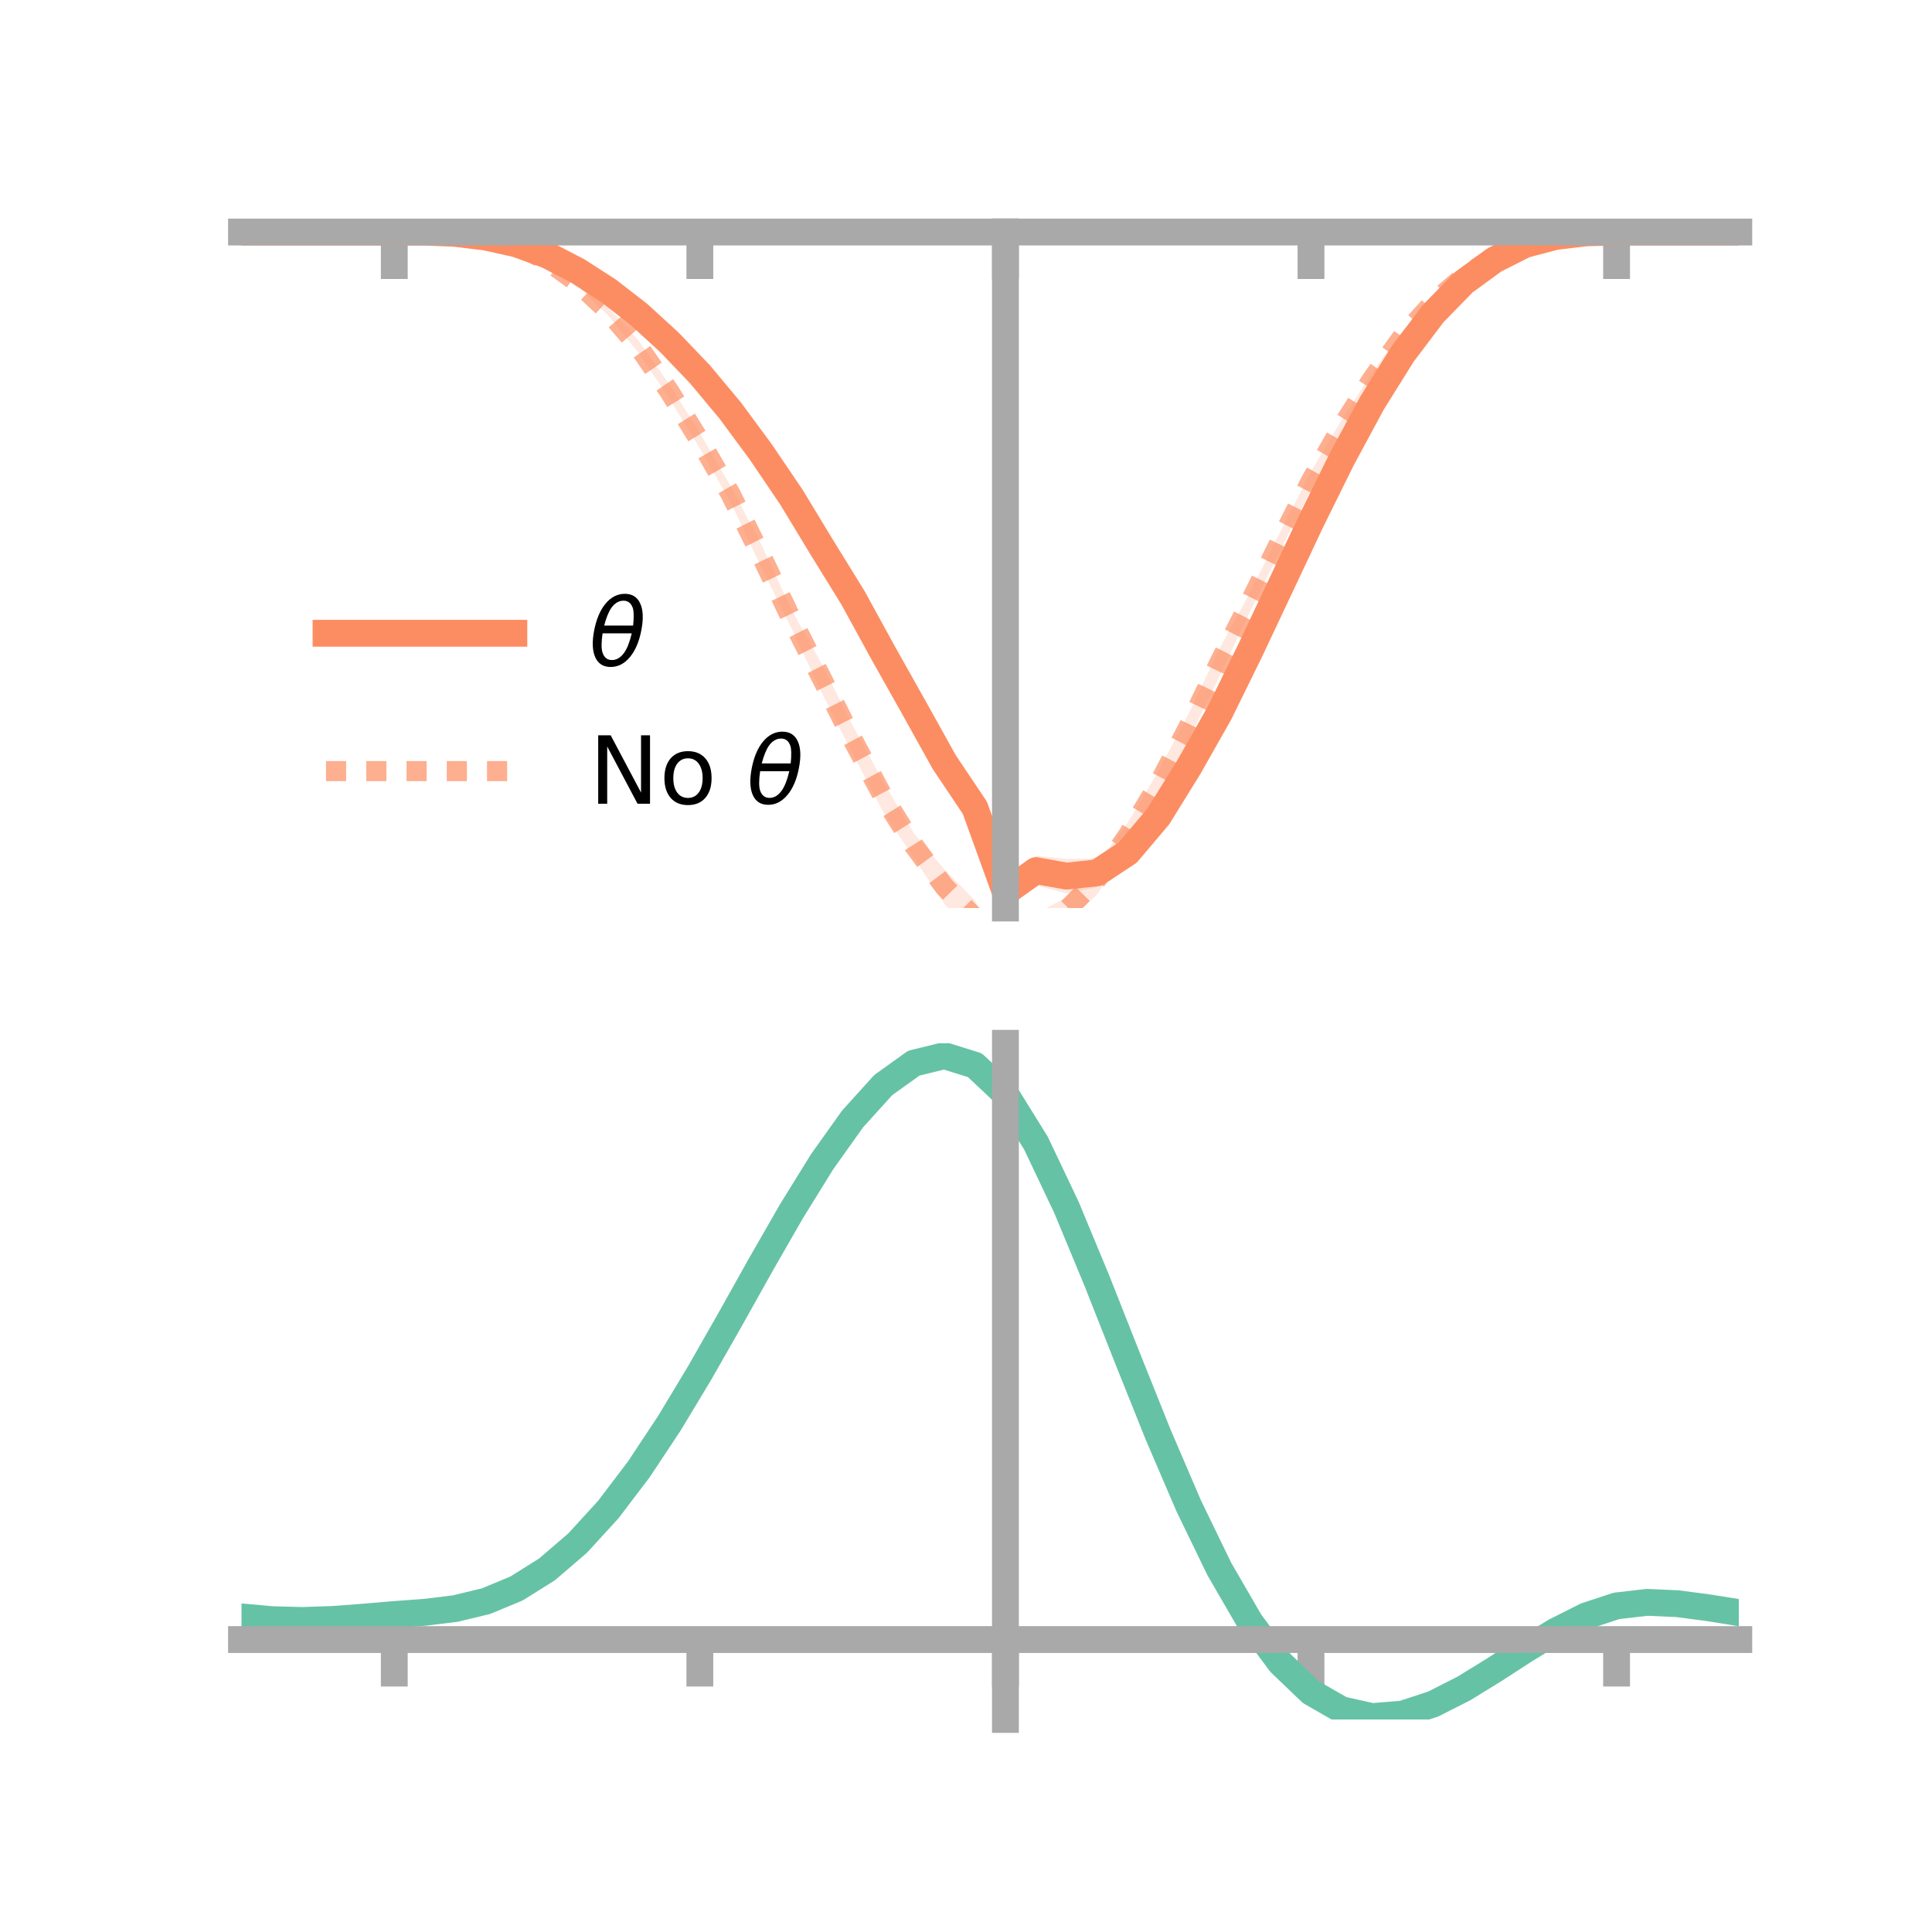 <?xml version="1.0" encoding="utf-8" standalone="no"?>
<!DOCTYPE svg PUBLIC "-//W3C//DTD SVG 1.1//EN"
  "http://www.w3.org/Graphics/SVG/1.1/DTD/svg11.dtd">
<!-- Created with matplotlib (https://matplotlib.org/) -->
<svg height="144pt" version="1.1" viewBox="0 0 144 144" width="144pt" xmlns="http://www.w3.org/2000/svg" xmlns:xlink="http://www.w3.org/1999/xlink">
 <defs>
  <style type="text/css">*{stroke-linecap:butt;stroke-linejoin:round;}</style>
 </defs>
 <g id="figure_1">
  <g id="patch_1">
   <path d="M 0 144 
L 144 144 
L 144 0 
L 0 0 
z
" style="fill:none;"/>
  </g>
  <g id="axes_1">
   <g id="patch_2">
    <path d="M 18 67.68 
L 129.6 67.68 
L 129.6 17.28 
L 18 17.28 
z
" style="fill:none;"/>
   </g>
   <g id="PolyCollection_1">
    <path clip-path="url(#p6cabbb5562)" d="M 18 17.294 
L 18 17.294 
L 20.278 17.294 
L 22.555 17.294 
L 24.833 17.294 
L 27.11 17.294 
L 29.388 17.294 
L 31.665 17.28 
L 33.943 17.346 
L 36.22 17.581 
L 38.498 18.051 
L 40.776 18.774 
L 43.053 19.934 
L 45.331 21.324 
L 47.608 23.015 
L 49.886 25.039 
L 52.163 27.346 
L 54.441 29.902 
L 56.718 33.113 
L 58.996 36.286 
L 61.273 40.036 
L 63.551 43.725 
L 65.829 47.771 
L 68.106 51.789 
L 70.384 55.882 
L 72.661 59.115 
L 74.939 65.333 
L 77.216 63.784 
L 79.494 64.015 
L 81.771 63.988 
L 84.049 62.373 
L 86.327 59.936 
L 88.604 56.181 
L 90.882 52.136 
L 93.159 47.686 
L 95.437 42.914 
L 97.714 38.239 
L 99.992 33.8 
L 102.269 29.452 
L 104.547 26.03 
L 106.824 23.102 
L 109.102 20.753 
L 111.38 19.193 
L 113.657 18.107 
L 115.935 17.56 
L 118.212 17.335 
L 120.49 17.294 
L 122.767 17.294 
L 125.045 17.294 
L 127.322 17.294 
L 129.6 17.294 
L 129.6 17.294 
L 129.6 17.294 
L 127.322 17.294 
L 125.045 17.294 
L 122.767 17.294 
L 120.49 17.296 
L 118.212 17.376 
L 115.935 17.69 
L 113.657 18.344 
L 111.38 19.556 
L 109.102 21.32 
L 106.824 23.64 
L 104.547 26.739 
L 102.269 30.61 
L 99.992 34.713 
L 97.714 39.49 
L 95.437 44.486 
L 93.159 49.374 
L 90.882 54.195 
L 88.604 58.186 
L 86.327 61.789 
L 84.049 64.729 
L 81.771 66.12 
L 79.494 66.589 
L 77.216 65.993 
L 74.939 67.68 
L 72.661 61.301 
L 70.384 57.743 
L 68.106 53.65 
L 65.829 49.564 
L 63.551 45.301 
L 61.273 41.615 
L 58.996 37.852 
L 56.718 34.296 
L 54.441 31.335 
L 52.163 28.428 
L 49.886 25.981 
L 47.608 23.83 
L 45.331 21.991 
L 43.053 20.451 
L 40.776 19.244 
L 38.498 18.308 
L 36.22 17.767 
L 33.943 17.439 
L 31.665 17.318 
L 29.388 17.294 
L 27.11 17.294 
L 24.833 17.294 
L 22.555 17.294 
L 20.278 17.294 
L 18 17.294 
z
" style="fill:#fc8d62;fill-opacity:0.2;"/>
   </g>
   <g id="PolyCollection_2">
    <path clip-path="url(#p6cabbb5562)" d="M 18 17.294 
L 18 17.294 
L 20.278 17.294 
L 22.555 17.294 
L 24.833 17.294 
L 27.11 17.294 
L 29.388 17.294 
L 31.665 17.279 
L 33.943 17.345 
L 36.22 17.613 
L 38.498 18.137 
L 40.776 19.19 
L 43.053 20.835 
L 45.331 22.898 
L 47.608 25.394 
L 49.886 28.645 
L 52.163 32.269 
L 54.441 36.208 
L 56.718 40.516 
L 58.996 45.452 
L 61.273 49.522 
L 63.551 54.071 
L 65.829 58.259 
L 68.106 62.095 
L 70.384 64.789 
L 72.661 67.109 
L 74.939 70.811 
L 77.216 68.1 
L 79.494 66.88 
L 81.771 64.37 
L 84.049 61.321 
L 86.327 57.498 
L 88.604 53.175 
L 90.882 48.373 
L 93.159 44.18 
L 95.437 39.615 
L 97.714 35.158 
L 99.992 31.297 
L 102.269 27.785 
L 104.547 24.64 
L 106.824 22.241 
L 109.102 20.324 
L 111.38 18.991 
L 113.657 18.022 
L 115.935 17.541 
L 118.212 17.33 
L 120.49 17.294 
L 122.767 17.294 
L 125.045 17.294 
L 127.322 17.294 
L 129.6 17.294 
L 129.6 17.294 
L 129.6 17.294 
L 127.322 17.294 
L 125.045 17.294 
L 122.767 17.294 
L 120.49 17.296 
L 118.212 17.373 
L 115.935 17.634 
L 113.657 18.243 
L 111.38 19.326 
L 109.102 20.88 
L 106.824 22.859 
L 104.547 25.503 
L 102.269 28.718 
L 99.992 32.371 
L 97.714 36.497 
L 95.437 40.996 
L 93.159 45.614 
L 90.882 50.422 
L 88.604 55.093 
L 86.327 59.482 
L 84.049 63.251 
L 81.771 66.669 
L 79.494 68.797 
L 77.216 70.082 
L 74.939 73.333 
L 72.661 69.703 
L 70.384 67.375 
L 68.106 63.924 
L 65.829 60.514 
L 63.551 56.183 
L 61.273 51.681 
L 58.996 46.845 
L 56.718 42.239 
L 54.441 37.398 
L 52.163 33.429 
L 49.886 29.7 
L 47.608 26.322 
L 45.331 23.513 
L 43.053 21.319 
L 40.776 19.659 
L 38.498 18.437 
L 36.22 17.794 
L 33.943 17.459 
L 31.665 17.315 
L 29.388 17.294 
L 27.11 17.294 
L 24.833 17.294 
L 22.555 17.294 
L 20.278 17.294 
L 18 17.294 
z
" style="fill:#fc8d62;fill-opacity:0.2;"/>
   </g>
   <g id="matplotlib.axis_1">
    <g id="xtick_1">
     <g id="line2d_1">
      <defs>
       <path d="M 0 0 
L 0 3.5 
" id="mc7972a1e4e" style="stroke:#a9a9a9;stroke-width:2;"/>
      </defs>
      <g>
       <use style="fill:#a9a9a9;stroke:#a9a9a9;stroke-width:2;" x="29.388" xlink:href="#mc7972a1e4e" y="17.294"/>
      </g>
     </g>
    </g>
    <g id="xtick_2">
     <g id="line2d_2">
      <g>
       <use style="fill:#a9a9a9;stroke:#a9a9a9;stroke-width:2;" x="52.163" xlink:href="#mc7972a1e4e" y="17.294"/>
      </g>
     </g>
    </g>
    <g id="xtick_3">
     <g id="line2d_3">
      <g>
       <use style="fill:#a9a9a9;stroke:#a9a9a9;stroke-width:2;" x="74.939" xlink:href="#mc7972a1e4e" y="17.294"/>
      </g>
     </g>
    </g>
    <g id="xtick_4">
     <g id="line2d_4">
      <g>
       <use style="fill:#a9a9a9;stroke:#a9a9a9;stroke-width:2;" x="97.714" xlink:href="#mc7972a1e4e" y="17.294"/>
      </g>
     </g>
    </g>
    <g id="xtick_5">
     <g id="line2d_5">
      <g>
       <use style="fill:#a9a9a9;stroke:#a9a9a9;stroke-width:2;" x="120.49" xlink:href="#mc7972a1e4e" y="17.294"/>
      </g>
     </g>
    </g>
   </g>
   <g id="matplotlib.axis_2"/>
   <g id="line2d_6">
    <path clip-path="url(#p6cabbb5562)" d="M 18 17.294 
L 20.278 17.294 
L 22.555 17.294 
L 24.833 17.294 
L 27.11 17.294 
L 29.388 17.294 
L 31.665 17.299 
L 33.943 17.393 
L 36.22 17.674 
L 38.498 18.18 
L 40.776 19.009 
L 43.053 20.192 
L 45.331 21.657 
L 47.608 23.423 
L 49.886 25.51 
L 52.163 27.887 
L 54.441 30.618 
L 56.718 33.704 
L 58.996 37.069 
L 61.273 40.826 
L 63.551 44.513 
L 65.829 48.667 
L 68.106 52.719 
L 70.384 56.813 
L 72.661 60.208 
L 74.939 66.506 
L 77.216 64.889 
L 79.494 65.302 
L 81.771 65.054 
L 84.049 63.551 
L 86.327 60.862 
L 88.604 57.184 
L 90.882 53.165 
L 93.159 48.53 
L 95.437 43.7 
L 97.714 38.865 
L 99.992 34.256 
L 102.269 30.031 
L 104.547 26.384 
L 106.824 23.371 
L 109.102 21.036 
L 111.38 19.375 
L 113.657 18.225 
L 115.935 17.625 
L 118.212 17.355 
L 120.49 17.295 
L 122.767 17.294 
L 125.045 17.294 
L 127.322 17.294 
L 129.6 17.294 
" style="fill:none;stroke:#fc8d62;stroke-linecap:square;stroke-width:2;"/>
   </g>
   <g id="line2d_7">
    <path clip-path="url(#p6cabbb5562)" d="M 18 17.294 
L 20.278 17.294 
L 22.555 17.294 
L 24.833 17.294 
L 27.11 17.294 
L 29.388 17.294 
L 31.665 17.297 
L 33.943 17.402 
L 36.22 17.703 
L 38.498 18.287 
L 40.776 19.425 
L 43.053 21.077 
L 45.331 23.205 
L 47.608 25.858 
L 49.886 29.173 
L 52.163 32.849 
L 54.441 36.803 
L 56.718 41.378 
L 58.996 46.149 
L 61.273 50.601 
L 63.551 55.127 
L 65.829 59.387 
L 68.106 63.009 
L 70.384 66.082 
L 72.661 68.406 
L 74.939 72.072 
L 77.216 69.091 
L 79.494 67.839 
L 81.771 65.519 
L 84.049 62.286 
L 86.327 58.49 
L 88.604 54.134 
L 90.882 49.398 
L 93.159 44.897 
L 95.437 40.305 
L 97.714 35.828 
L 99.992 31.834 
L 102.269 28.251 
L 104.547 25.071 
L 106.824 22.55 
L 109.102 20.602 
L 111.38 19.158 
L 113.657 18.133 
L 115.935 17.588 
L 118.212 17.351 
L 120.49 17.295 
L 122.767 17.294 
L 125.045 17.294 
L 127.322 17.294 
L 129.6 17.294 
" style="fill:none;stroke:#fc8d62;stroke-dasharray:1.5,1.5;stroke-dashoffset:0;stroke-opacity:0.7;stroke-width:1.5;"/>
   </g>
   <g id="patch_3">
    <path d="M 74.939 67.68 
L 74.939 17.28 
" style="fill:none;stroke:#a9a9a9;stroke-linecap:square;stroke-linejoin:miter;stroke-width:2;"/>
   </g>
   <g id="patch_4">
    <path d="M 129.6 67.68 
L 129.6 17.28 
" style="fill:none;"/>
   </g>
   <g id="patch_5">
    <path d="M 18 17.294 
L 129.6 17.294 
" style="fill:none;stroke:#a9a9a9;stroke-linecap:square;stroke-linejoin:miter;stroke-width:2;"/>
   </g>
   <g id="patch_6">
    <path d="M 18 17.28 
L 129.6 17.28 
" style="fill:none;"/>
   </g>
   <g id="legend_1">
    <g id="line2d_8">
     <path d="M 24.3 47.2 
L 38.3 47.2 
" style="fill:none;stroke:#fc8d62;stroke-linecap:square;stroke-width:2;"/>
    </g>
    <g id="line2d_9"/>
    <g id="text_1">
     <!-- $\theta$ -->
     <g transform="translate(43.9 49.65)scale(0.07 -0.07)">
      <defs>
       <path d="M 45.516 34.672 
L 14.453 34.672 
Q 12.359 20.062 14.5 13.875 
Q 17.188 6.25 24.469 6.25 
Q 31.781 6.25 37.359 13.922 
Q 42.234 20.656 45.516 34.672 
z
M 47.016 42.969 
Q 48.344 56.844 46.625 61.719 
Q 43.953 69.438 36.766 69.438 
Q 29.297 69.438 23.828 61.812 
Q 19.531 55.672 16.156 42.969 
z
M 38.188 76.766 
Q 49.906 76.766 54.594 66.406 
Q 59.281 56.109 55.719 37.844 
Q 52.203 19.625 43.453 9.281 
Q 34.766 -1.125 23.047 -1.125 
Q 11.281 -1.125 6.641 9.281 
Q 2 19.625 5.516 37.844 
Q 9.078 56.109 17.719 66.406 
Q 26.422 76.766 38.188 76.766 
z
" id="DejaVuSans-Oblique-952"/>
      </defs>
      <use transform="translate(0 0.234)" xlink:href="#DejaVuSans-Oblique-952"/>
     </g>
    </g>
    <g id="line2d_10">
     <path d="M 24.3 57.474 
L 38.3 57.474 
" style="fill:none;stroke:#fc8d62;stroke-dasharray:1.5,1.5;stroke-dashoffset:0;stroke-opacity:0.7;stroke-width:1.5;"/>
    </g>
    <g id="line2d_11"/>
    <g id="text_2">
     <!-- No $\theta$ -->
     <g transform="translate(43.9 59.924)scale(0.07 -0.07)">
      <defs>
       <path d="M 9.812 72.906 
L 23.094 72.906 
L 55.422 11.922 
L 55.422 72.906 
L 64.984 72.906 
L 64.984 0 
L 51.703 0 
L 19.391 60.984 
L 19.391 0 
L 9.812 0 
z
" id="DejaVuSans-78"/>
       <path d="M 30.609 48.391 
Q 23.391 48.391 19.188 42.75 
Q 14.984 37.109 14.984 27.297 
Q 14.984 17.484 19.156 11.844 
Q 23.344 6.203 30.609 6.203 
Q 37.797 6.203 41.984 11.859 
Q 46.188 17.531 46.188 27.297 
Q 46.188 37.016 41.984 42.703 
Q 37.797 48.391 30.609 48.391 
z
M 30.609 56 
Q 42.328 56 49.016 48.375 
Q 55.719 40.766 55.719 27.297 
Q 55.719 13.875 49.016 6.219 
Q 42.328 -1.422 30.609 -1.422 
Q 18.844 -1.422 12.172 6.219 
Q 5.516 13.875 5.516 27.297 
Q 5.516 40.766 12.172 48.375 
Q 18.844 56 30.609 56 
z
" id="DejaVuSans-111"/>
       <path id="DejaVuSans-32"/>
      </defs>
      <use transform="translate(0 0.234)" xlink:href="#DejaVuSans-78"/>
      <use transform="translate(74.805 0.234)" xlink:href="#DejaVuSans-111"/>
      <use transform="translate(135.986 0.234)" xlink:href="#DejaVuSans-32"/>
      <use transform="translate(167.773 0.234)" xlink:href="#DejaVuSans-Oblique-952"/>
     </g>
    </g>
   </g>
  </g>
  <g id="axes_2">
   <g id="patch_7">
    <path d="M 18 128.16 
L 129.6 128.16 
L 129.6 77.76 
L 18 77.76 
z
" style="fill:none;"/>
   </g>
   <g id="PolyCollection_3">
    <path clip-path="url(#pbba10528bd)" d="M 18 120.553 
L 18 120.476 
L 20.278 120.691 
L 22.555 120.751 
L 24.833 120.667 
L 27.11 120.485 
L 29.388 120.284 
L 31.665 120.112 
L 33.943 119.829 
L 36.22 119.273 
L 38.498 118.315 
L 40.776 116.865 
L 43.053 114.871 
L 45.331 112.326 
L 47.608 109.261 
L 49.886 105.744 
L 52.163 101.875 
L 54.441 97.784 
L 56.718 93.626 
L 58.996 89.573 
L 61.273 85.816 
L 63.551 82.554 
L 65.829 79.99 
L 68.106 78.326 
L 70.384 77.76 
L 72.661 78.481 
L 74.939 80.657 
L 77.216 84.38 
L 79.494 89.249 
L 81.771 94.817 
L 84.049 100.668 
L 86.327 106.438 
L 88.604 111.824 
L 90.882 116.595 
L 93.159 120.584 
L 95.437 123.695 
L 97.714 125.897 
L 99.992 127.215 
L 102.269 127.728 
L 104.547 127.548 
L 106.824 126.813 
L 109.102 125.676 
L 111.38 124.301 
L 113.657 122.85 
L 115.935 121.482 
L 118.212 120.352 
L 120.49 119.609 
L 122.767 119.35 
L 125.045 119.457 
L 127.322 119.768 
L 129.6 120.144 
L 129.6 120.247 
L 129.6 120.247 
L 127.322 119.896 
L 125.045 119.604 
L 122.767 119.509 
L 120.49 119.775 
L 118.212 120.529 
L 115.935 121.688 
L 113.657 123.101 
L 111.38 124.604 
L 109.102 126.028 
L 106.824 127.203 
L 104.547 127.965 
L 102.269 128.16 
L 99.992 127.658 
L 97.714 126.359 
L 95.437 124.202 
L 93.159 121.17 
L 90.882 117.296 
L 88.604 112.67 
L 86.327 107.448 
L 84.049 101.852 
L 81.771 96.172 
L 79.494 90.763 
L 77.216 86.031 
L 74.939 82.414 
L 72.661 80.304 
L 70.384 79.609 
L 68.106 80.159 
L 65.829 81.766 
L 63.551 84.235 
L 61.273 87.37 
L 58.996 90.974 
L 56.718 94.855 
L 54.441 98.832 
L 52.163 102.74 
L 49.886 106.433 
L 47.608 109.79 
L 45.331 112.718 
L 43.053 115.155 
L 40.776 117.073 
L 38.498 118.478 
L 36.22 119.413 
L 33.943 119.957 
L 31.665 120.23 
L 29.388 120.391 
L 27.11 120.577 
L 24.833 120.74 
L 22.555 120.809 
L 20.278 120.749 
L 18 120.553 
z
" style="fill:#66c2a5;fill-opacity:0.2;"/>
   </g>
   <g id="matplotlib.axis_3">
    <g id="xtick_6">
     <g id="line2d_12">
      <g>
       <use style="fill:#a9a9a9;stroke:#a9a9a9;stroke-width:2;" x="29.388" xlink:href="#mc7972a1e4e" y="122.203"/>
      </g>
     </g>
    </g>
    <g id="xtick_7">
     <g id="line2d_13">
      <g>
       <use style="fill:#a9a9a9;stroke:#a9a9a9;stroke-width:2;" x="52.163" xlink:href="#mc7972a1e4e" y="122.203"/>
      </g>
     </g>
    </g>
    <g id="xtick_8">
     <g id="line2d_14">
      <g>
       <use style="fill:#a9a9a9;stroke:#a9a9a9;stroke-width:2;" x="74.939" xlink:href="#mc7972a1e4e" y="122.203"/>
      </g>
     </g>
    </g>
    <g id="xtick_9">
     <g id="line2d_15">
      <g>
       <use style="fill:#a9a9a9;stroke:#a9a9a9;stroke-width:2;" x="97.714" xlink:href="#mc7972a1e4e" y="122.203"/>
      </g>
     </g>
    </g>
    <g id="xtick_10">
     <g id="line2d_16">
      <g>
       <use style="fill:#a9a9a9;stroke:#a9a9a9;stroke-width:2;" x="120.49" xlink:href="#mc7972a1e4e" y="122.203"/>
      </g>
     </g>
    </g>
   </g>
   <g id="matplotlib.axis_4"/>
   <g id="line2d_17">
    <path clip-path="url(#pbba10528bd)" d="M 18 120.515 
L 20.278 120.72 
L 22.555 120.78 
L 24.833 120.703 
L 27.11 120.531 
L 29.388 120.337 
L 31.665 120.171 
L 33.943 119.893 
L 36.22 119.343 
L 38.498 118.397 
L 40.776 116.969 
L 43.053 115.013 
L 45.331 112.522 
L 47.608 109.525 
L 49.886 106.088 
L 52.163 102.307 
L 54.441 98.308 
L 56.718 94.24 
L 58.996 90.273 
L 61.273 86.593 
L 63.551 83.395 
L 65.829 80.878 
L 68.106 79.243 
L 70.384 78.685 
L 72.661 79.393 
L 74.939 81.535 
L 77.216 85.205 
L 79.494 90.006 
L 81.771 95.495 
L 84.049 101.26 
L 86.327 106.943 
L 88.604 112.247 
L 90.882 116.945 
L 93.159 120.877 
L 95.437 123.949 
L 97.714 126.128 
L 99.992 127.437 
L 102.269 127.944 
L 104.547 127.756 
L 106.824 127.008 
L 109.102 125.852 
L 111.38 124.452 
L 113.657 122.975 
L 115.935 121.585 
L 118.212 120.441 
L 120.49 119.692 
L 122.767 119.43 
L 125.045 119.531 
L 127.322 119.832 
L 129.6 120.196 
" style="fill:none;stroke:#66c2a5;stroke-linecap:square;stroke-width:2;"/>
   </g>
   <g id="patch_8">
    <path d="M 74.939 128.16 
L 74.939 77.76 
" style="fill:none;stroke:#a9a9a9;stroke-linecap:square;stroke-linejoin:miter;stroke-width:2;"/>
   </g>
   <g id="patch_9">
    <path d="M 129.6 128.16 
L 129.6 77.76 
" style="fill:none;"/>
   </g>
   <g id="patch_10">
    <path d="M 18 122.203 
L 129.6 122.203 
" style="fill:none;stroke:#a9a9a9;stroke-linecap:square;stroke-linejoin:miter;stroke-width:2;"/>
   </g>
   <g id="patch_11">
    <path d="M 18 77.76 
L 129.6 77.76 
" style="fill:none;"/>
   </g>
  </g>
 </g>
 <defs>
  <clipPath id="p6cabbb5562">
   <rect height="50.4" width="111.6" x="18" y="17.28"/>
  </clipPath>
  <clipPath id="pbba10528bd">
   <rect height="50.4" width="111.6" x="18" y="77.76"/>
  </clipPath>
 </defs>
</svg>
